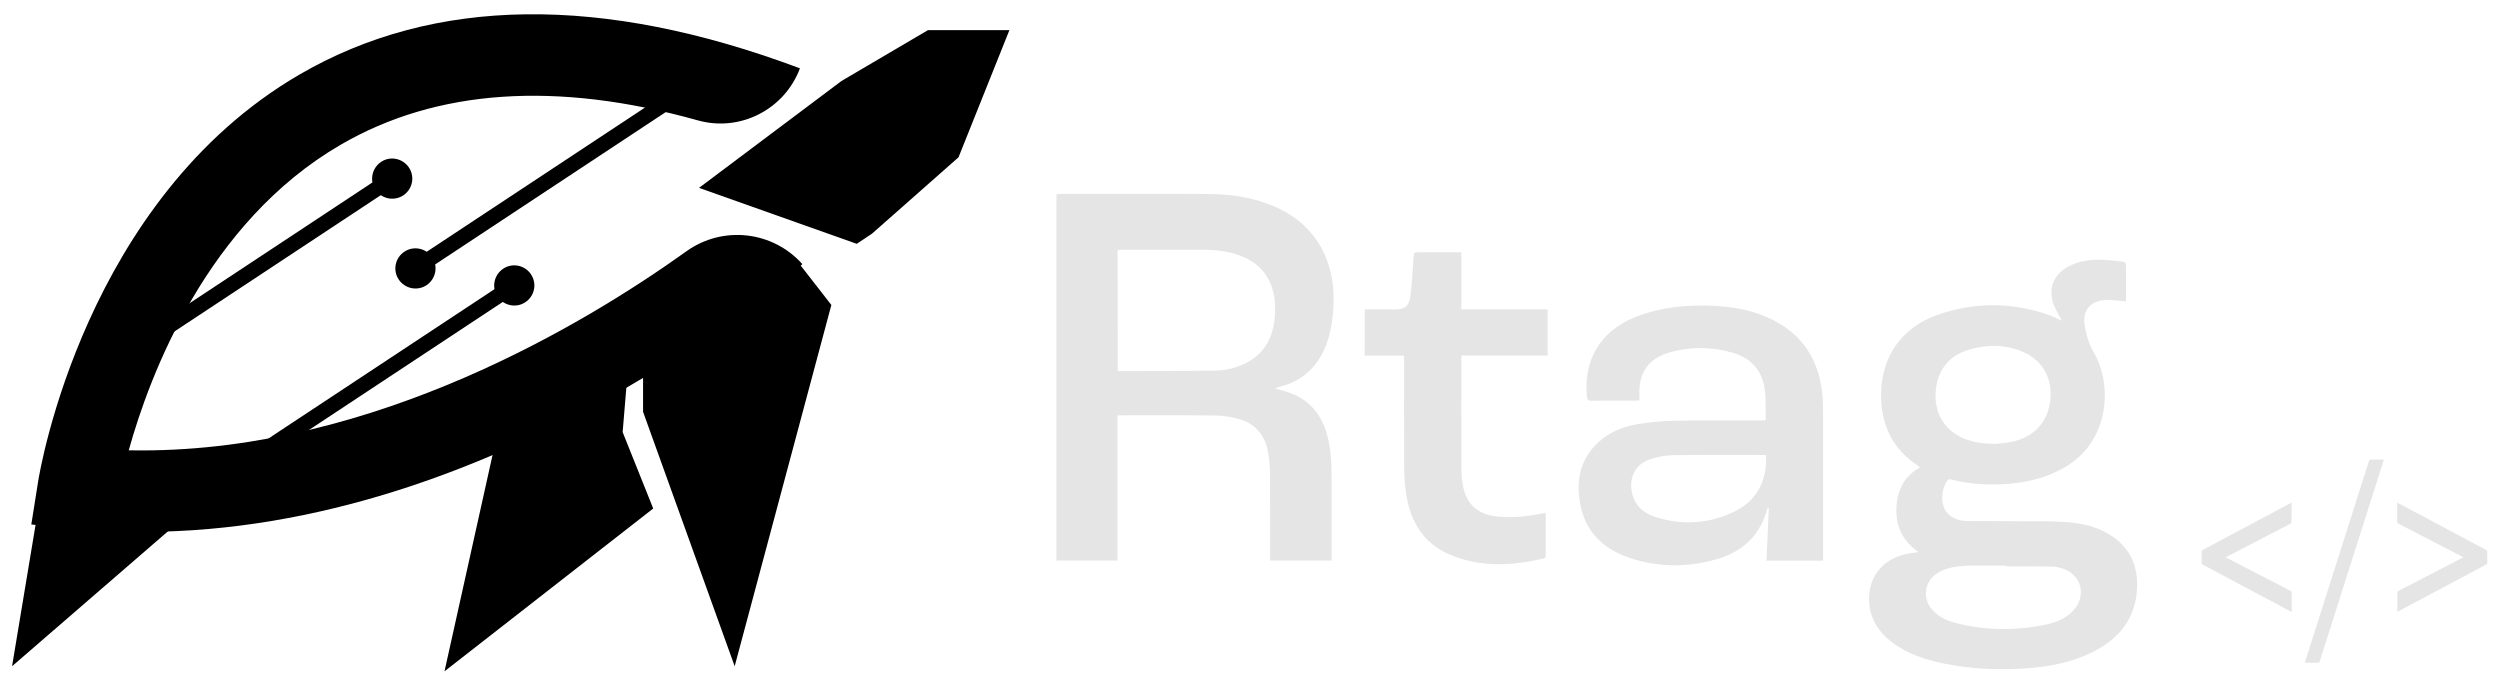 <?xml version="1.0" encoding="utf-8"?>
<!-- Generator: Adobe Illustrator 24.0.1, SVG Export Plug-In . SVG Version: 6.00 Build 0)  -->
<svg version="1.1" id="Capa_1" xmlns="http://www.w3.org/2000/svg" xmlns:xlink="http://www.w3.org/1999/xlink" x="0px" y="0px"
	 viewBox="0 0 2363.3 641.6" style="enable-background:new 0 0 2363.3 641.6;" xml:space="preserve">
<style type="text/css">
	.st0{fill:#E5E5E5;}
</style>
<g>
	<g>
		<g>
			<rect x="223.3" y="341.3" transform="matrix(0.834 -0.551 0.551 0.834 -131.314 260.044)" width="287.5" height="14.4"/>
		</g>
		<g>
			<g>
				<path d="M496.6,285.7c8.8-5.8,11.2-17.6,5.4-26.3c-5.8-8.8-17.6-11.2-26.3-5.4c-8.7,5.8-11.2,17.6-5.4,26.3
					S487.9,291.5,496.6,285.7z"/>
			</g>
		</g>
	</g>
	<g>
		<g>
			<rect x="108" y="240.3" transform="matrix(0.834 -0.551 0.551 0.834 -94.714 179.749)" width="287.5" height="14.4"/>
		</g>
		<g>
			<g>
				<path d="M381.2,184.7c8.8-5.8,11.2-17.6,5.4-26.3s-17.6-11.2-26.3-5.4s-11.2,17.6-5.4,26.3S372.4,190.5,381.2,184.7z"/>
			</g>
		</g>
	</g>
	<g>
		<g>
			<rect x="368.2" y="167.8" transform="matrix(0.834 -0.551 0.551 0.834 -11.681 311.175)" width="287.5" height="14.4"/>
		</g>
		<g>
			<g>
				<path d="M382.3,237.9c-8.8,5.8-11.2,17.6-5.4,26.3c5.8,8.7,17.6,11.2,26.3,5.4s11.2-17.6,5.4-26.3S391.1,232.1,382.3,237.9z"/>
			</g>
		</g>
	</g>
	<g>
		<path d="M40.2,456.6c0,0,52.9,60.2,153.9,15.1L11.4,629.8L40.2,456.6z"/>
	</g>
	<g>
		<path d="M752.2,245l33.7,43.3l-91.4,341.5l-86.6-240.5v-52.9C607.9,336.3,742.5,269,752.2,245z"/>
	</g>
	<g>
		<path d="M593.4,350.8c0,0-38.5,28.9-125.1,67.3l-48.1,216.5l197.3-153.9l-28.9-72.2L593.4,350.8z"/>
	</g>
	<g>
		<polygon points="824.3,220.9 906.1,148.7 954.2,28.5 877.2,28.5 795.4,76.6 660.8,177.6 809.9,230.5 		"/>
	</g>
</g>
<g>
	<g>
		<g>
			<path d="M135,502.8c-21.4,0-42.9-1-64.7-3.1l-40.7-3.9l6.4-40.4c1.7-10.8,44.4-266.8,246.9-384.8c127.2-74.1,286.4-76.1,473.3-6
				l0,0c-14.6,38.9-56.5,60.4-96.5,49.2c-133.5-37.4-246.9-29.7-337.6,23c-126.4,73.4-180.6,217.6-200.4,288.9
				c4.1,0.1,8.1,0.1,12.2,0.1c221.1,0,420.1-120.3,514.9-188.2c34.3-24.6,81.6-19.4,109.7,12.1l0,0
				C746.2,260.6,470.2,502.8,135,502.8z"/>
		</g>
	</g>
</g>
<g>
	<g>
		<g>
			<path class="st0" d="M2266.2,578.4c0-6.3,0-12.3,0.1-18.3c0-0.5,0.6-1.3,1.2-1.6c8.9-4.6,17.7-9.2,26.6-13.8
				c10.9-5.6,21.8-11.3,32.7-16.9c0.5-0.3,1-0.5,1.8-1c-0.7-0.4-1.2-0.7-1.8-1c-19.7-10.2-39.4-20.3-59.1-30.5
				c-1.1-0.6-1.6-1.2-1.6-2.5c0.1-5.8,0-11.6,0-17.6c0.6,0.3,1.1,0.5,1.5,0.7c27.4,14.6,54.9,29.2,82.3,43.8c1,0.5,1.4,1.2,1.4,2.3
				c-0.1,3.2-0.1,6.5,0,9.7c0,1-0.3,1.5-1.1,2c-27.6,14.7-55.2,29.3-82.7,44C2267.2,578,2266.8,578.1,2266.2,578.4z"/>
			<path class="st0" d="M2166.3,475.1c0,6.5,0,12.6-0.1,18.7c0,0.5-0.7,1.1-1.2,1.4c-12.4,6.4-24.7,12.8-37.1,19.2
				c-7.4,3.8-14.8,7.7-22.2,11.5c-0.5,0.2-0.9,0.5-1.7,0.9c0.7,0.4,1.2,0.7,1.8,1c19.6,10.1,39.3,20.3,58.9,30.4
				c1.3,0.7,1.7,1.4,1.7,2.8c-0.1,5.2,0,10.3,0,15.5c0,0.6,0,1.1,0,1.9c-0.8-0.3-1.3-0.6-1.8-0.8c-27.3-14.5-54.6-29.1-81.9-43.6
				c-1.2-0.6-1.6-1.3-1.5-2.6c0.1-3.1,0.1-6.2,0-9.3c0-1.2,0.4-1.9,1.5-2.5c23.6-12.5,47.1-25,70.6-37.6
				C2157.5,479.8,2161.7,477.6,2166.3,475.1z"/>
			<path class="st0" d="M2178.8,626.4c1-3.1,1.9-5.9,2.8-8.8c19.2-60.5,38.5-121,57.7-181.4c0.4-1.3,1-1.8,2.4-1.8
				c3.3,0.1,6.6,0,9.9,0c0.6,0,1.1,0,1.9,0c-0.2,0.7-0.3,1.3-0.5,1.8c-20,63-40,125.9-60.1,188.9c-0.3,1-0.7,1.4-1.9,1.4
				C2187.1,626.4,2183.1,626.4,2178.8,626.4z"/>
		</g>
	</g>
	<g>
		<path class="st0" d="M1813.6,521.9c-14.6-10.3-21.4-23.7-20.9-40.8c0.5-16.9,6.7-30.6,22.3-39.2c-0.9-0.8-1.4-1.3-2-1.7
			c-24.1-15.9-34.9-38.8-34.8-67.3c0.1-35.4,19.4-63.2,53-75.1c34.3-12.2,68.9-12.3,103.5-0.8c5.3,1.8,10.3,4.4,14.5,6.3
			c-2.7-5.3-6.4-10.9-8.4-17.2c-4.6-14.6,1.1-27.2,14.7-34.3c9.4-4.9,19.5-6.4,29.8-6.3c7.4,0.1,14.7,1.1,22,1.9
			c0.9,0.1,2.4,1.5,2.4,2.4c0.2,11,0.1,22.1,0.1,33.1c0,0.9-0.1,1.7-0.1,2c-6.1-0.5-12-1.4-18-1.3c-15.9,0.3-23.7,9.9-20.8,25.4
			c1.6,8.5,3.9,16.6,8.4,24.2c17.3,29.3,15.5,81.1-24.3,106.6c-16.3,10.4-34.4,15.4-53.4,17.3c-19.2,1.9-38.3,1-57.1-3.8
			c-2.3-0.6-3.5,0.1-4.5,2c-3.7,7-5.1,14.4-3.1,22.2c2.2,8.8,10.9,14.8,22,15c25.9,0.3,51.9,0.1,77.8,0.3c7.5,0.1,15,0.5,22.5,1.3
			c12.4,1.4,24.4,4.6,35.1,11.3c20.8,12.8,28,32.2,25.5,55.7c-2.9,26.7-18.9,44-42,55.5c-18.9,9.4-39.3,13.4-60.1,15
			c-27,2.1-53.8,1-80.4-4.4c-18.3-3.8-35.8-9.6-50.6-21.5c-11.8-9.5-18.9-21.7-19.8-37c-1.3-23.3,13.3-41.1,36.7-45.3
			C1806.9,522.8,1809.8,522.5,1813.6,521.9z M1886.7,419.6c2.8-0.3,8.3-0.7,13.7-1.7c22.7-4.1,36.6-19.7,38-42.4
			c1.2-18.9-8.1-34.9-25.4-42.6c-16.1-7.1-32.8-7.5-49.6-3c-19.6,5.2-31.2,18.3-33.4,38.3c-2.2,20.4,6.9,38.9,28.2,47
			C1866.5,418.3,1875.2,419.5,1886.7,419.6z M1896.7,535.4c0-0.2,0-0.5,0-0.7c-11,0-22.1,0-33.1,0c-0.9,0-1.8,0-2.6,0
			c-10.3,0.5-20.6,1.5-29.6,7.1c-12.3,7.6-14.4,24.1-4.7,34.8c5.8,6.3,13.2,10,21.3,12.1c28.9,7.6,58,7.7,87.1,1.5
			c9.2-2,17.9-5.8,24.6-12.8c13.4-14.1,7.9-34.8-10.6-40.2c-2.8-0.8-5.6-1.6-8.4-1.6C1926,535.3,1911.3,535.4,1896.7,535.4z"/>
		<path class="st0" d="M1206.3,367.5c4.6,1.4,9.3,2.5,13.9,4.2c20.7,7.8,32,24.5,36.2,47.4c1.5,8.3,2.2,16.9,2.3,25.3
			c0.3,27.5,0.1,54.9,0.1,82.4c0,0.9,0,1.9,0,3.1c-19.3,0-38.4,0-58.1,0c0-1.5,0-3.1,0-4.7c0-25.5,0.1-51.1-0.1-76.6
			c-0.1-7.2-0.7-14.5-2-21.6c-3.1-16.8-12.9-27-27.8-31c-7-1.9-14.3-3.1-21.5-3.2c-30.2-0.4-60.4-0.2-90.6-0.2
			c-0.6,0-1.2,0.1-2.3,0.1c0,45.7,0,91.3,0,137.2c-19.4,0-38.4,0-57.7,0c0-115.3,0-230.7,0-346.3c0.9-0.1,1.9-0.3,2.8-0.3
			c47.2,0,94.5-0.2,141.7,0.1c23.2,0.2,45.9,3.9,67.3,14.5c33.6,16.6,51.7,49,50.1,89.4c-0.6,14.9-2.6,29.5-8.7,43
			c-8.6,18.8-22.5,30-40.9,35c-1.6,0.4-3.3,0.9-4.9,1.4C1206.2,367,1206.3,367.3,1206.3,367.5z M1056.6,350.5
			c0.7,0.1,1.1,0.3,1.6,0.3c30.4-0.1,60.9,0,91.3-0.5c10.7-0.2,21.1-3,30.7-8.4c15.7-8.8,23.3-23.5,24.9-42.2
			c2.2-25.6-6.1-46.8-30.2-57c-12.2-5.2-25-6.6-38-6.6c-25.7,0-51.4,0-77.1,0c-1.1,0-2.2,0.1-3.3,0.2
			C1056.6,274.5,1056.6,312.5,1056.6,350.5z"/>
		<path class="st0" d="M1549.8,378.5c-1.1,0.1-2.1,0.2-3.1,0.2c-14.2,0-28.3-0.1-42.5,0.1c-2.7,0-3.7-0.7-4-3.4
			c-3.7-35.1,12.9-62.6,45.8-75.7c24.5-9.7,50-11.9,76-10.5c18.5,1,36.5,4.6,53.3,12.9c28.8,14.3,43.9,38.1,47.3,69.7
			c0.7,6.2,0.8,12.5,0.8,18.8c0.1,44.9,0,89.7,0,134.6c0,1.5,0,3,0,4.8c-17.9,0-35.6,0-53.5,0c0.8-16.7,1.5-33.3,2.2-50
			c-0.3-0.1-0.7-0.1-1-0.2c-0.5,1.7-1.1,3.3-1.6,5c-7.4,22.9-23.4,37-45.9,43.6c-28,8.2-56.2,8.2-83.9-1.3
			c-24.6-8.5-41.3-24.8-46-51.3c-3.6-20-0.6-38.8,13.8-54.3c10.7-11.5,24.5-17.8,39.7-20.4c12.2-2.1,24.6-3.2,36.9-3.4
			c26.6-0.5,53.1-0.2,79.7-0.2c1.6,0,3.3,0,4.7,0c0.4-0.4,0.7-0.6,0.7-0.8c-0.3-9.9,0.3-19.9-1.1-29.6c-2.7-17.7-13.6-29-30.7-33.8
			c-19.7-5.6-39.6-5.8-59.3-0.1c-19.4,5.6-28.8,18.8-28.4,39C1549.9,374.1,1549.8,376.1,1549.8,378.5z M1669.5,430.3
			c-0.8-0.1-1.3-0.2-1.8-0.2c-28.8,0-57.6-0.2-86.4,0.2c-7.1,0.1-14.5,1.6-21.3,3.8c-13.8,4.6-20.1,16.7-17.4,30.9
			c2.4,12.4,10.5,19.9,21.8,23.6c25.5,8.2,50.8,6.7,74.9-4.9C1661.1,473.2,1670.4,454.6,1669.5,430.3z"/>
		<path class="st0" d="M1290.1,292.5c3.6,0,7.1,0,10.6,0c5.9,0,11.8,0,17.7,0c9.5,0,13.5-2.8,14.8-12.3c1.6-12.2,2.2-24.4,3.1-36.7
			c0.4-5,0.2-5,5.4-5c11.8,0,23.6,0,35.3,0c1.3,0,2.7,0,4.4,0c0,18.1,0,35.9,0,54c27.4,0,54.4,0,81.6,0c0,14.6,0,28.8,0,43.6
			c-27.1,0-54.2,0-81.4,0c-0.1,1.6-0.2,2.7-0.2,3.8c0,34.5-0.1,68.9,0.1,103.4c0,5.2,0.5,10.5,1.4,15.7
			c3.2,17.3,13.7,26.9,31.2,29.1c14.7,1.8,29.3,0.2,43.7-2.7c1-0.2,1.9-0.3,3.4-0.6c0,5.1,0,10,0,14.8c0,8.3,0,16.5,0,24.8
			c0,1.7,0.1,3.1-2.2,3.6c-29.7,6.9-59.4,8.5-88.2-3.6c-24.3-10.2-36.8-30-41.2-55.3c-1.5-8.7-2.1-17.7-2.2-26.5
			c-0.2-34.1-0.1-68.2-0.1-102.3c0-1.2,0-2.5,0-4.1c-12.6,0-24.8,0-37.3,0C1290.1,321.6,1290.1,307.2,1290.1,292.5z"/>
	</g>
</g>
</svg>
